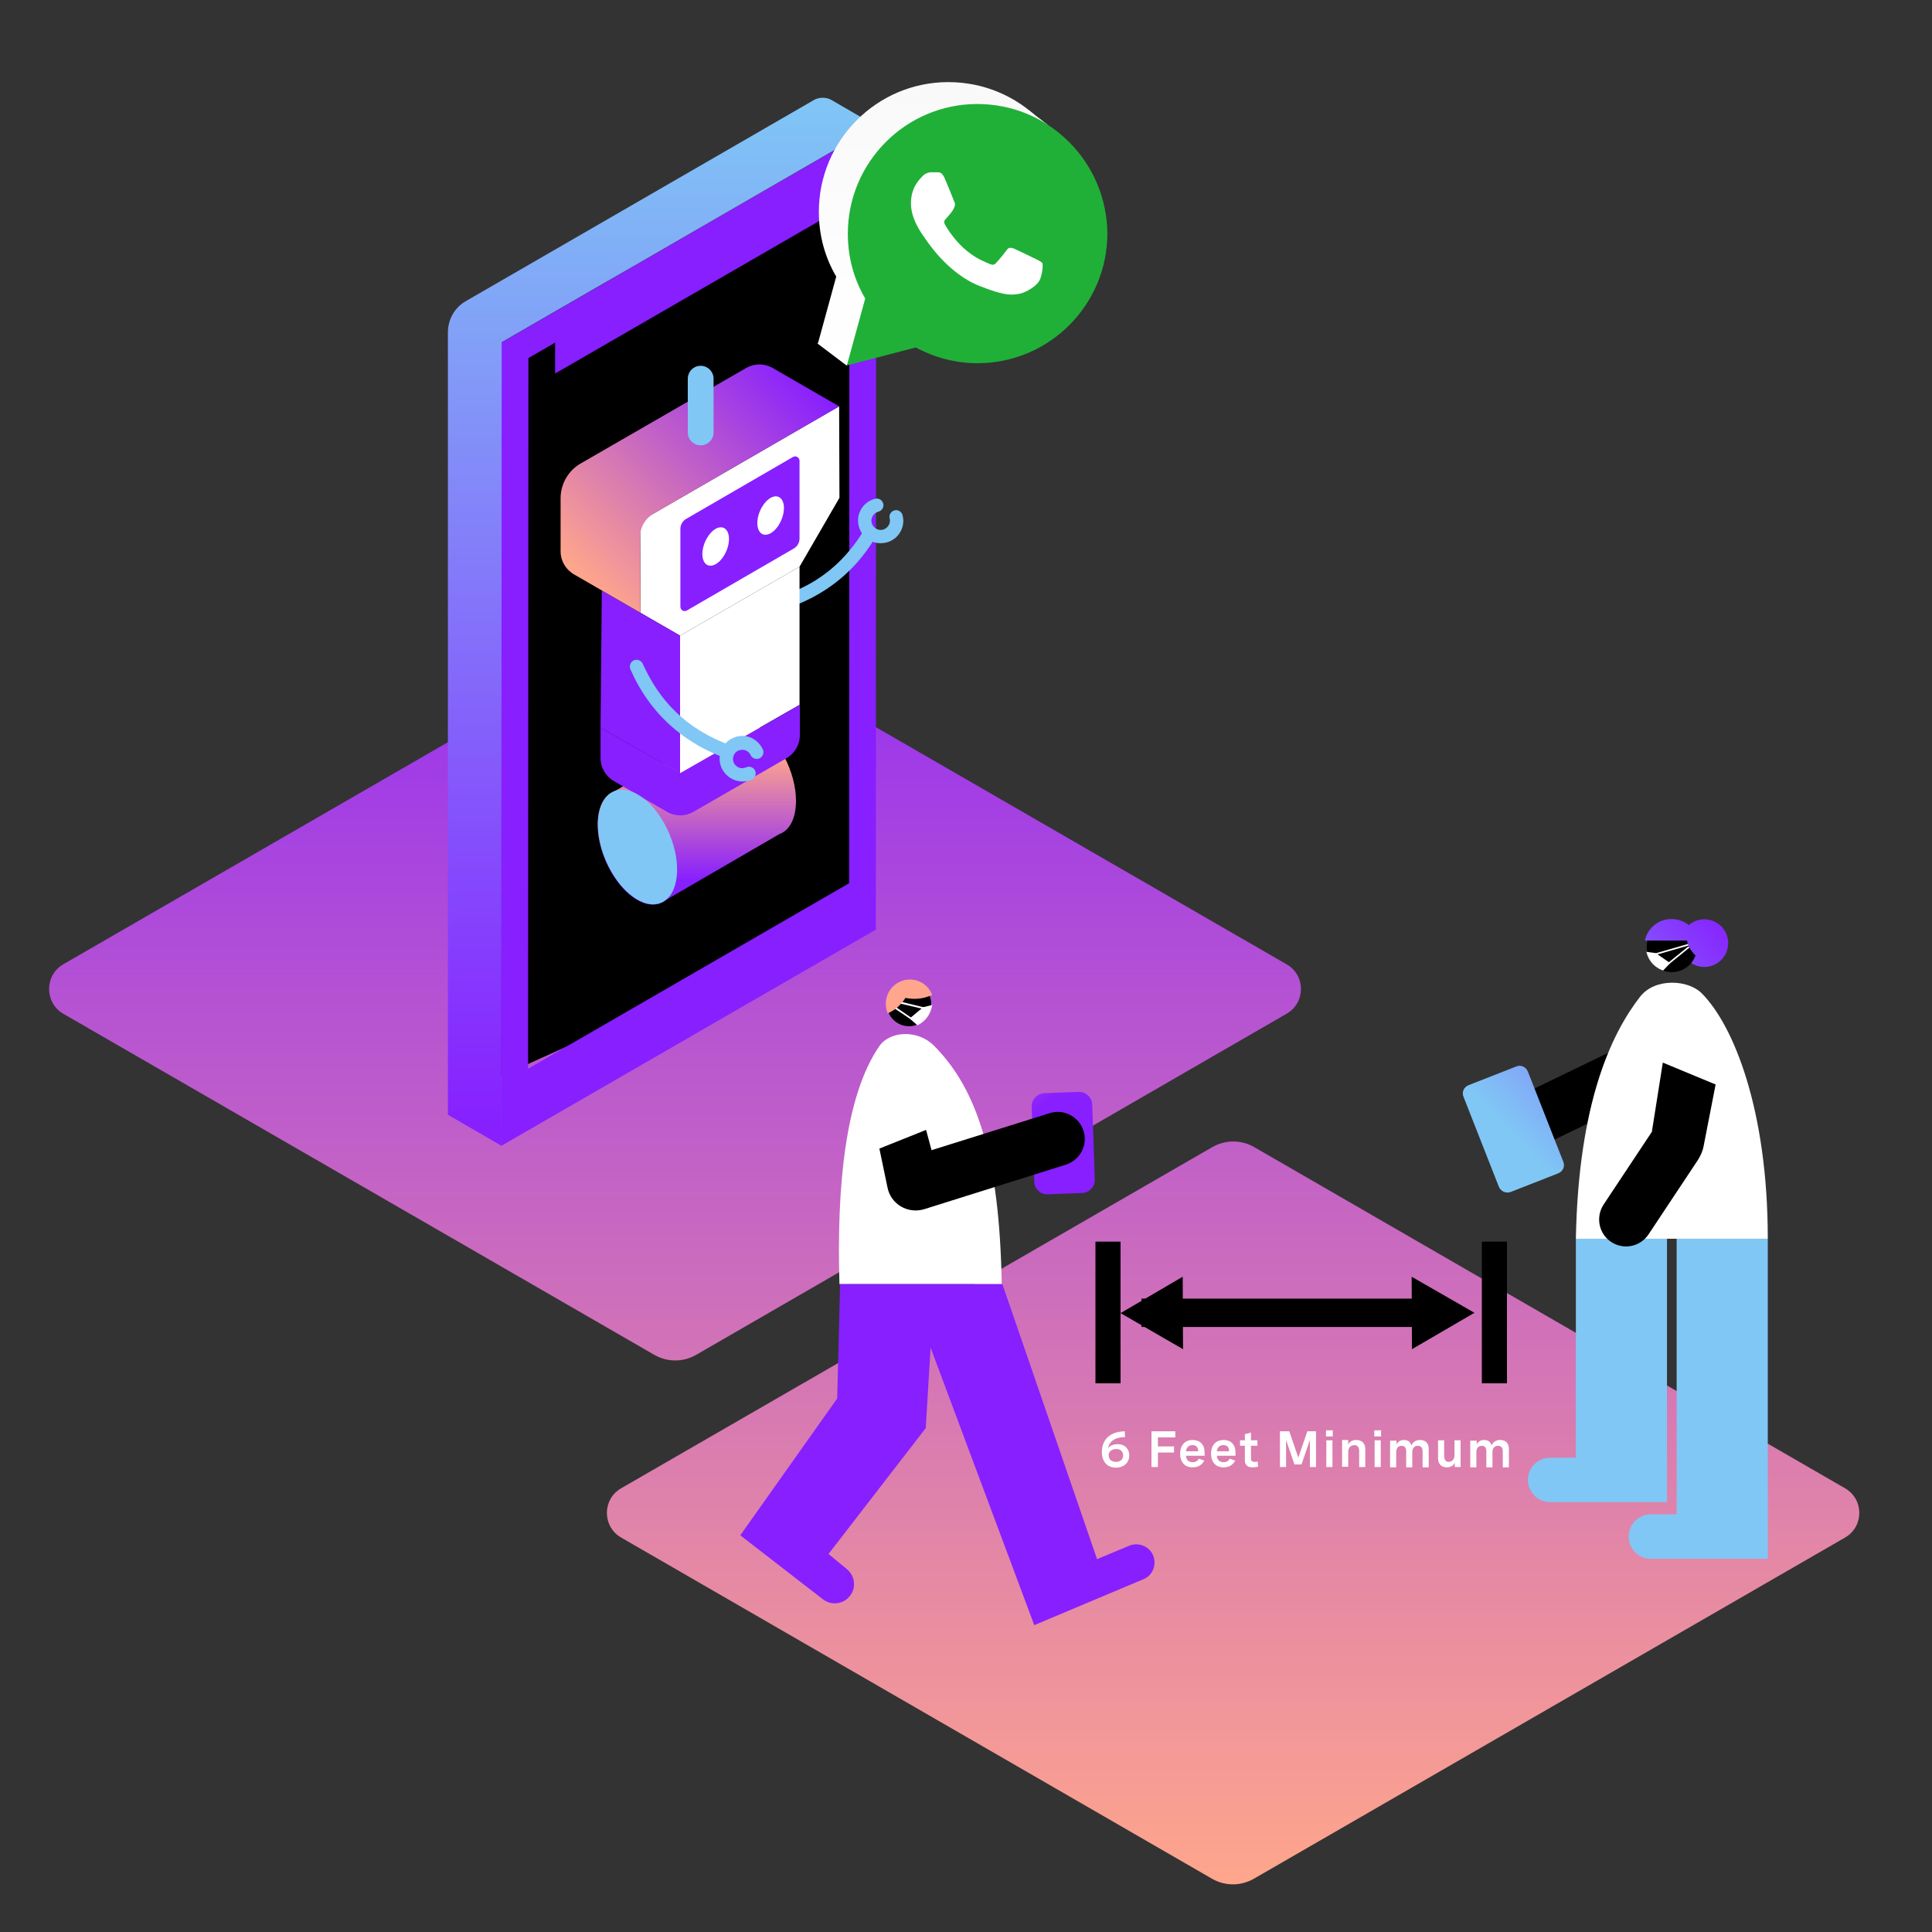 <?xml version="1.0" encoding="utf-8"?>
<!-- Generator: Adobe Illustrator 24.0.1, SVG Export Plug-In . SVG Version: 6.00 Build 0)  -->
<svg version="1.1" id="Layer_1" xmlns="http://www.w3.org/2000/svg" xmlns:xlink="http://www.w3.org/1999/xlink" x="0px" y="0px"
	 viewBox="0 0 600 600" style="enable-background:new 0 0 600 600;" xml:space="preserve">
<rect x="0" y="0" width="600" height="600" fill="#333333" stroke="none"/>
<style type="text/css">
	.st0{fill:url(#SVGID_1_);}
	.st1{fill:#871FFF;}
	.st2{fill:url(#SVGID_2_);}
	.st3{fill:#FFFFFF;}
	.st4{fill:url(#SVGID_3_);}
	.st5{fill:#80C7F5;}
	.st6{fill:url(#SVGID_4_);}
	.st7{fill:url(#SVGID_5_);}
	.st8{fill:url(#SVGID_6_);}
	.st9{fill:url(#SVGID_7_);}
	.st10{fill:url(#SVGID_8_);}
	.st11{fill:#FFA68C;}
	.st12{fill:url(#SVGID_9_);}
	.st13{fill:url(#SVGID_10_);}
	.st14{fill:url(#SVGID_11_);}
	.st15{fill:none;stroke:#FFFFFF;stroke-width:0.5;stroke-miterlimit:10;}
</style>
<linearGradient id="SVGID_1_" gradientUnits="userSpaceOnUse" x1="296.329" y1="79.245" x2="296.329" y2="584.906">
	<stop  offset="0.124" style="stop-color:#871FFF"/>
	<stop  offset="1" style="stop-color:#FFA68C"/>
</linearGradient>
<path class="st0" d="M19.6,299.5l183.4-105.9c4.1-2.4,9.1-2.4,13.2,0l183.4,105.9c5.9,3.4,5.9,11.9,0,15.3L216.3,420.7
	c-4.1,2.4-9.1,2.4-13.2,0L19.6,314.8C13.8,311.4,13.8,302.9,19.6,299.5z M192.9,477.5l183.4,105.9c4.1,2.4,9.1,2.4,13.2,0L573,477.5
	c5.9-3.4,5.9-11.9,0-15.3L389.6,356.3c-4.1-2.4-9.1-2.4-13.2,0L192.9,462.2C187,465.6,187,474.1,192.9,477.5z"/>
<polygon points="267.9,44.5 143.3,111.7 149,337.2 264.2,285.2 "/>
<path class="st1" d="M155.7,106.4l-0.1,249.5L272,288.7l0.1-249.5L155.7,106.4z M164,331.9l0.1-220.7l8.3-4.8v9.6l83.1-48v-9.6
	l8.3-4.8l-0.1,220.7L164,331.9z"/>
<linearGradient id="SVGID_2_" gradientUnits="userSpaceOnUse" x1="1613.308" y1="250.505" x2="1613.308" y2="572.451" gradientTransform="matrix(1 0 0 -1 -1407.735 602)">
	<stop  offset="8.011200e-04" style="stop-color:#871FFF"/>
	<stop  offset="1" style="stop-color:#80C7F5"/>
</linearGradient>
<path class="st2" d="M272.1,39.1l-13.8-8c-1.7-1-3.9-1-5.6,0l-108,62.4c-3.5,2-5.6,5.7-5.6,9.7v243l16.6,9.6l0.1-249.5L272.1,39.1z"
	/>
<g>
	<g>
		<polygon class="st3" points="260.6,126.2 260.7,154.6 248.3,176 211.2,197.4 198.9,190.3 198.8,161.9 		"/>
		<path class="st1" d="M248.3,143.1l0,24.2c0,1.2-0.7,2.4-1.7,3l-33.3,19.3c-0.9,0.5-2-0.1-2-1.2l0-24.2c0-1.2,0.7-2.4,1.7-3
			l33.3-19.3C247.2,141.4,248.3,142.1,248.3,143.1z"/>
		<ellipse transform="matrix(0.392 -0.92 0.92 0.392 -1.678 317.545)" class="st3" cx="239.3" cy="160" rx="6.3" ry="3.6"/>
		
			<ellipse transform="matrix(0.392 -0.92 0.92 0.392 -20.874 307.662)" class="st3" cx="222.2" cy="169.6" rx="6.3" ry="3.6"/>
		
			<linearGradient id="SVGID_3_" gradientUnits="userSpaceOnUse" x1="-142.767" y1="273.343" x2="-142.767" y2="234.288" gradientTransform="matrix(-1 0 0 1 73.596 0)">
			<stop  offset="8.011200e-04" style="stop-color:#871FFF"/>
			<stop  offset="1" style="stop-color:#FFA68C"/>
		</linearGradient>
		<path class="st4" d="M190.7,245.8c-3.5,2.1,35.3-20.5,35.3-20.5c2.2-1.8,5.4-2,8.9,0c6.8,3.9,12.3,14.4,12.3,23.4
			c0,5.5-2,9.2-5.1,10.3l-35.3,20.5c-2.2,1.8-5.4,2-8.9,0c-6.8-3.9-12.3-14.4-12.3-23.4C185.6,250.7,187.6,247,190.7,245.8z"/>
		<path class="st5" d="M239.2,190.4c0.2,0,0.3,0,0.5-0.1c21.2-5.3,29.5-19.1,32.3-23.6c0.6-1,0.3-2.3-0.7-2.9
			c-1-0.6-2.3-0.3-2.9,0.7c-9.1,15.1-21.3,19.6-29.7,21.7c-1.1,0.3-1.8,1.4-1.5,2.5C237.4,189.7,238.2,190.4,239.2,190.4z"/>
		<path class="st5" d="M273.5,168.7c0.6,0,1.1-0.1,1.7-0.2c3.8-0.9,6.1-4.8,5.1-8.5c-0.3-1.1-1.4-1.8-2.5-1.5
			c-1.1,0.3-1.8,1.4-1.5,2.5c0.4,1.5-0.6,3.1-2.1,3.5c-1.5,0.4-3.1-0.6-3.5-2.1c-0.4-1.5,0.6-3.1,2.1-3.5c1.1-0.3,1.8-1.4,1.5-2.5
			c-0.3-1.1-1.4-1.8-2.5-1.5c-3.8,0.9-6.1,4.8-5.1,8.5C267.5,166.6,270.3,168.7,273.5,168.7z"/>
		<polygon class="st3" points="248.3,176 248.3,218.9 211.2,240.1 211.2,197.4 		"/>
		<polygon class="st1" points="186.9,183.4 186.5,226 211.2,240.1 211.2,197.4 		"/>
		<path class="st1" d="M186.5,226l0,9.4c0,3,1.6,5.7,4.2,7.2l16.4,9.5c2.6,1.5,5.7,1.5,8.3,0l28.8-16.6c2.6-1.5,4.2-4.2,4.2-7.2
			l0-9.4l-37.1,21.2L186.5,226z"/>
		<path class="st5" d="M225.6,235.4c0.8,0,1.6-0.5,2-1.4c0.4-1.1-0.1-2.3-1.2-2.7c-16.5-6.2-23.2-17.3-26.8-25.2
			c-0.5-1-1.7-1.5-2.8-1c-1,0.5-1.5,1.7-1,2.8c2.2,4.9,9.1,19.9,29.1,27.4C225.1,235.4,225.4,235.4,225.6,235.4z"/>
		<path class="st5" d="M230.6,242.7c1,0,2-0.2,2.9-0.6c1-0.5,1.5-1.7,1-2.8c-0.5-1-1.7-1.5-2.8-1c-1.4,0.7-3.2,0-3.8-1.4
			c-0.7-1.4,0-3.2,1.4-3.8c0.7-0.3,1.5-0.3,2.2-0.1c0.7,0.3,1.3,0.8,1.6,1.5c0.5,1,1.7,1.5,2.8,1c1-0.5,1.5-1.7,1-2.8
			c-0.8-1.7-2.2-3-3.9-3.7c-1.8-0.7-3.7-0.6-5.4,0.2c-3.5,1.6-5.1,5.8-3.5,9.3C225.4,241.2,227.9,242.7,230.6,242.7z"/>
		
			<ellipse transform="matrix(0.92 -0.392 0.392 0.92 -87.252 98.483)" class="st5" cx="197.9" cy="263.2" rx="10.7" ry="18.8"/>
		
			<linearGradient id="SVGID_4_" gradientUnits="userSpaceOnUse" x1="-171.482" y1="111.315" x2="-105.248" y2="177.549" gradientTransform="matrix(-1 0 0 1 73.596 0)">
			<stop  offset="8.011200e-04" style="stop-color:#871FFF"/>
			<stop  offset="1" style="stop-color:#FFA68C"/>
		</linearGradient>
		<path class="st6" d="M260.6,126.2L240,114.3c-2.6-1.5-5.7-1.5-8.3,0l-51.3,29.6c-3.9,2.2-6.3,6.4-6.3,10.8l0,16.5
			c0,3,1.6,5.7,4.2,7.2l20.6,11.9l-0.1-23.6c0-3,1.6-5.7,4.2-7.2L260.6,126.2z"/>
		<path class="st5" d="M217.6,138.3L217.6,138.3c2.2,0,4-1.8,4-4v-16.7c0-2.2-1.8-4-4-4h0c-2.2,0-4,1.8-4,4v16.7
			C213.6,136.5,215.4,138.3,217.6,138.3z"/>
	</g>
</g>
<g id="shape_2">
	<g>
		<g>
			<linearGradient id="SVGID_5_" gradientUnits="userSpaceOnUse" x1="294.309" y1="25.491" x2="294.309" y2="106.739">
				<stop  offset="0" style="stop-color:#F9F9F9"/>
				<stop  offset="1" style="stop-color:#FFFFFF"/>
			</linearGradient>
			<path class="st7" d="M323,37.3c-7.6-7.6-17.7-11.8-28.5-11.8c-22.2,0-40.2,18.1-40.2,40.3c0,7.1,1.8,14,5.4,20.1l-5.7,20.8
				l21.4-5.6c5.9,3.2,12.5,4.9,19.2,4.9c22.2,0,40.3-18.1,40.3-40.3C334.8,55,330.6,44.9,323,37.3z"/>
		</g>
	</g>
</g>
<linearGradient id="SVGID_6_" gradientUnits="userSpaceOnUse" x1="289.552" y1="34.357" x2="289.552" y2="113.51">
	<stop  offset="0" style="stop-color:#F9F9F9"/>
	<stop  offset="1" style="stop-color:#FFFFFF"/>
</linearGradient>
<polygon class="st8" points="253.9,106.7 262.9,113.5 325.3,38.7 319.7,34.4 "/>
<g>
	<g id="shape_2_1_">
		<g>
			<g>
				<linearGradient id="SVGID_7_" gradientUnits="userSpaceOnUse" x1="262.869" y1="72.886" x2="343.786" y2="72.886">
					<stop  offset="0" style="stop-color:#20B038"/>
					<stop  offset="1" style="stop-color:#20B038"/>
				</linearGradient>
				<path class="st9" d="M332,44.1c-7.6-7.6-17.7-11.8-28.5-11.8c-22.2,0-40.2,18.1-40.2,40.3c0,7.1,1.8,14,5.4,20.1l-5.7,20.8
					l21.4-5.6c5.9,3.2,12.5,4.9,19.2,4.9c22.2,0,40.3-18.1,40.3-40.3C343.8,61.8,339.6,51.7,332,44.1z"/>
			</g>
		</g>
	</g>
	<g>
		<path class="st3" d="M293.3,55.2c-0.8-1.7-1.5-1.7-2.3-1.7c-0.6,0-1.3,0-1.9,0s-1.8,0.3-2.7,1.3c-0.9,1-3.5,3.4-3.5,8.4
			s3.6,9.7,4.1,10.4c0.5,0.7,7,11.2,17.2,15.2c8.5,3.4,10.2,2.7,12.1,2.5c1.8-0.2,6-2.4,6.8-4.8c0.8-2.4,0.8-4.4,0.6-4.8
			c-0.3-0.4-0.9-0.7-1.9-1.2s-6-2.9-6.9-3.3c-0.9-0.3-1.6-0.5-2.3,0.5c-0.7,1-2.6,3.3-3.2,3.9c-0.6,0.7-1.2,0.8-2.2,0.3
			s-4.3-1.5-8.1-5c-3-2.8-5-6-5.6-7.1c-0.6-1-0.1-1.5,0.4-2c0.4-0.4,1-1.2,1.5-1.8s0.7-1,1-1.7c0.3-0.7,0.2-1.3-0.1-1.8
			C296.2,62.2,294.2,57.2,293.3,55.2z"/>
	</g>
</g>
<g>
	<path class="st3" d="M260.7,398.8h50.4c-0.7-39.2-7.5-60.5-21.1-74.1c-5-5-13.7-4.6-17,0.3C262.5,340.4,259.8,368.5,260.7,398.8z"
		/>
	
		<linearGradient id="SVGID_8_" gradientUnits="userSpaceOnUse" x1="430.731" y1="370.047" x2="488.877" y2="300.998" gradientTransform="matrix(-1 0 0 1 773.601 0)">
		<stop  offset="0.36" style="stop-color:#871FFF"/>
		<stop  offset="1" style="stop-color:#FFA68C"/>
	</linearGradient>
	<path class="st10" d="M321.2,367l-0.8-23.3c-0.1-2.2,1.7-4.1,3.9-4.2l10.7-0.4c2.2-0.1,4.1,1.7,4.2,3.9l0.8,23.3
		c0.1,2.2-1.7,4.1-3.9,4.2l-10.7,0.4C323.1,371,321.2,369.2,321.2,367z"/>
	<circle cx="282.3" cy="311.8" r="6.9"/>
	<path d="M287.1,375.5l43.9-13.8c4.4-1.4,6.9-6.1,5.5-10.5l0,0c-1.4-4.4-6.1-6.9-10.5-5.5l-36.7,11.5l-1.7-6.3l-14.5,5.8l2.5,12
		C276.6,374,282,377.1,287.1,375.5z"/>
	<g>
		<g>
			<path class="st1" d="M358.1,483c-1.2-2.8-4.5-4.1-7.3-3l-10.1,4.2l-29.4-85.4h-50.4l-0.9,35.5l-30.1,42.5l25.7,19.9
				c2.5,1.9,6.1,1.6,8.2-0.9h0c2.2-2.5,1.8-6.4-0.8-8.5l-5.7-4.7l30.2-39.1l1.5-25l32.2,86.2l34-14.3
				C358,489.2,359.3,485.9,358.1,483z"/>
		</g>
	</g>
	<g>
		<path class="st11" d="M282.6,304.2c-4.1,0-7.5,3.3-7.5,7.5c0,1.1,0.2,2.1,0.6,3c2.3-1,4.2-2.7,5.5-4.8c0.9,0.2,1.9,0.3,2.9,0.3
			c1.9,0,3.8-0.5,5.4-1.2C288.4,306.1,285.7,304.2,282.6,304.2z"/>
	</g>
</g>
<g>
	
		<linearGradient id="SVGID_9_" gradientUnits="userSpaceOnUse" x1="236.19" y1="285.135" x2="302.584" y2="348.344" gradientTransform="matrix(-1 0 0 1 773.601 0)">
		<stop  offset="0" style="stop-color:#871FFF"/>
		<stop  offset="0.998" style="stop-color:#80C7F5"/>
	</linearGradient>
	<circle class="st12" cx="529.3" cy="292.9" r="7.4"/>
	<g>
		<path d="M464.7,347.3l4.6,9.6c0.8,1.6,2.6,2.2,4.2,1.5l46.7-22.6l-7.4-15.3l-46.7,22.6C464.6,343.9,464,345.7,464.7,347.3z"/>
		<path class="st5" d="M549,384.6v99.5h-36.3c-3.8,0-6.9-3.1-6.9-6.9v0c0-3.8,3.1-6.9,6.9-6.9h8v-85.6H549z M517.7,384.6v81.9h-36.3
			c-3.8,0-6.9-3.1-6.9-6.9l0,0c0-3.8,3.1-6.9,6.9-6.9h8v-68.1H517.7z"/>
		<path class="st3" d="M549,384.6c0-40.1-10.7-66.3-20.5-76.1c-4.2-4.3-14.6-4.9-19.2,1.1c-8.7,11.2-19.1,32.6-19.9,75.1H549z"/>
		<path d="M500.7,385.9L500.7,385.9c3.8,2.3,8.8,1.2,11.3-2.6l15.2-22.9c0.9-1.4,1.6-2.9,1.9-4.6l3.7-19l-16.4-6.8l-3.4,21.5
			L498,374.1C495.4,378.1,496.6,383.5,500.7,385.9z"/>
	</g>
	
		<linearGradient id="SVGID_10_" gradientUnits="userSpaceOnUse" x1="236.073" y1="286.363" x2="304.774" y2="351.768" gradientTransform="matrix(-1 0 0 1 773.601 0)">
		<stop  offset="0" style="stop-color:#871FFF"/>
		<stop  offset="0.998" style="stop-color:#80C7F5"/>
	</linearGradient>
	<path class="st13" d="M465.5,368.6l-11-28c-0.6-1.4,0.1-3,1.6-3.6l14.8-5.8c1.4-0.6,3,0.1,3.6,1.6l11,28c0.6,1.4-0.1,3-1.6,3.6
		l-14.8,5.8C467.7,370.7,466.1,370,465.5,368.6z"/>
	<circle cx="519.2" cy="294.1" r="7.8"/>
	
		<linearGradient id="SVGID_11_" gradientUnits="userSpaceOnUse" x1="240.769" y1="280.325" x2="307.163" y2="343.534" gradientTransform="matrix(-1 0 0 1 773.601 0)">
		<stop  offset="0" style="stop-color:#871FFF"/>
		<stop  offset="0.998" style="stop-color:#80C7F5"/>
	</linearGradient>
	<path class="st14" d="M510.8,292.2c0.8-3.9,4.2-6.8,8.3-6.8c4.7,0,8.5,3.8,8.5,8.5c0,1.1-0.2,2.2-0.6,3.2c-1.5-1.2-2.7-3-3.1-5
		H510.8z"/>
</g>
<path class="st3" d="M514.2,296l4.5,3.1l-2.2,2.3c0,0-4.1-1.1-5.2-5.8L514.2,296z"/>
<line class="st15" x1="524.5" y1="294.1" x2="517.6" y2="299.7"/>
<line class="st15" x1="524.3" y1="293.4" x2="513.5" y2="296.5"/>
<path class="st3" d="M286.7,312.8l-4.2,3.5l2.4,2.1c0,0,3.9-1.5,4.6-6.3L286.7,312.8z"/>
<polygon class="st3" points="283.5,317 283.8,316.6 278.4,312.9 278,313.3 "/>
<polygon class="st3" points="287.4,313.5 287.6,313 280.2,311.2 279.7,311.7 "/>
<g>
	<g>
		<path class="st3" d="M349.4,446.3c-3.2,0-4.9,1.4-5.3,3.5c0.5-0.8,1.7-1.3,3-1.3c2.3,0,3.6,1.5,3.6,3.5c0,2.4-1.9,3.8-4.1,3.8
			c-2.5,0-4.4-1.6-4.4-4.9c0-3.7,2.4-6.3,7.1-6.4L349.4,446.3z M348.8,452c0-1.2-0.8-2-2.1-2c-1.3,0-2.4,0.7-2.4,2
			c0,1.2,0.9,2,2.3,2C347.8,454,348.8,453.3,348.8,452z"/>
		<path class="st3" d="M365,446.4h-5.4v2.8h5v1.9h-5v4.5h-2v-11.1h7.4V446.4z"/>
		<path class="st3" d="M374,452.1h-5.7c0.1,1.1,0.7,2,2.1,2c1,0,1.6-0.5,1.9-1.1l1.7,0.6c-0.6,1.2-1.8,2.1-3.6,2.1
			c-2.5,0-3.9-1.7-3.9-4.2c0-2.7,1.5-4.3,3.9-4.3c2.3,0,3.7,1.5,3.7,3.8V452.1z M368.3,450.7h3.8c0-1.4-0.7-1.9-1.8-1.9
			C369.1,448.8,368.5,449.6,368.3,450.7z"/>
		<path class="st3" d="M383.6,452.1h-5.7c0.1,1.1,0.7,2,2.1,2c1,0,1.6-0.5,1.9-1.1l1.7,0.6c-0.6,1.2-1.8,2.1-3.6,2.1
			c-2.5,0-3.9-1.7-3.9-4.2c0-2.7,1.5-4.3,3.9-4.3c2.3,0,3.7,1.5,3.7,3.8V452.1z M377.9,450.7h3.8c0-1.4-0.7-1.9-1.8-1.9
			C378.7,448.8,378,449.6,377.9,450.7z"/>
		<path class="st3" d="M390.5,449h-2v3.9c0,0.4,0,1.1,1.2,1.1c0.2,0,0.6,0,0.9-0.1l0.1,1.6c-0.5,0.1-1.1,0.2-1.6,0.2
			c-1.5,0-2.5-0.5-2.5-2.3V449h-1.5v-1.7h1.5v-1.9l1.9-0.5v2.4h2V449z"/>
		<path class="st3" d="M408.7,444.5v11.1h-1.9v-8.4l-2.6,7.6h-2.2l-2.6-7.6v8.4h-1.9v-11.1h2.9l2.8,8.2l2.8-8.2H408.7z"/>
		<path class="st3" d="M413.9,446.1h-2.1v-1.9h2.1V446.1z M413.8,455.6h-1.9v-8.3h1.9V455.6z"/>
		<path class="st3" d="M418.7,447.3v1.3c0.4-0.8,1.2-1.4,2.5-1.4c1.8,0,2.8,1.1,2.8,2.8v5.6h-1.9v-5c0-1.1-0.5-1.8-1.5-1.8
			c-1.2,0-1.9,0.9-1.9,2v4.7h-1.9v-8.3H418.7z"/>
		<path class="st3" d="M428.9,446.1h-2.1v-1.9h2.1V446.1z M428.8,455.6h-1.9v-8.3h1.9V455.6z"/>
		<path class="st3" d="M433.7,447.3v1.3c0.4-0.8,1.1-1.4,2.3-1.4c1.3,0,2,0.6,2.3,1.7c0.5-1,1.3-1.7,2.7-1.7c1.8,0,2.7,1.1,2.7,2.8
			v5.7h-1.9v-5c0-1.1-0.5-1.7-1.5-1.7c-1.1,0-1.7,0.8-1.7,1.9v4.8h-1.9v-5c0-1.1-0.5-1.7-1.4-1.7c-1.1,0-1.7,0.8-1.7,1.9v4.8h-1.9
			v-8.3H433.7z"/>
		<path class="st3" d="M451.8,455.6v-1.3c-0.4,0.8-1.2,1.4-2.5,1.4c-1.7,0-2.7-1.1-2.7-2.8v-5.6h1.9v4.9c0,1.1,0.5,1.8,1.4,1.8
			c1.1,0,1.8-0.9,1.8-2v-4.7h1.9v8.3H451.8z"/>
		<path class="st3" d="M458.6,447.3v1.3c0.4-0.8,1.1-1.4,2.3-1.4c1.3,0,2,0.6,2.3,1.7c0.5-1,1.3-1.7,2.7-1.7c1.8,0,2.7,1.1,2.7,2.8
			v5.7h-1.9v-5c0-1.1-0.5-1.7-1.5-1.7c-1.1,0-1.7,0.8-1.7,1.9v4.8h-1.9v-5c0-1.1-0.5-1.7-1.4-1.7c-1.1,0-1.7,0.8-1.7,1.9v4.8h-1.9
			v-8.3H458.6z"/>
	</g>
</g>
<g>
	<rect x="354.5" y="403.3" width="88.7" height="8.8"/>
	<rect x="340.2" y="385.6" width="7.8" height="44"/>
	<rect x="460.2" y="385.6" width="7.8" height="44"/>
	<polygon points="367.4,419 348,407.8 367.3,396.5 	"/>
	<polygon points="438.4,396.5 457.9,407.7 438.5,419 	"/>
</g>
</svg>
